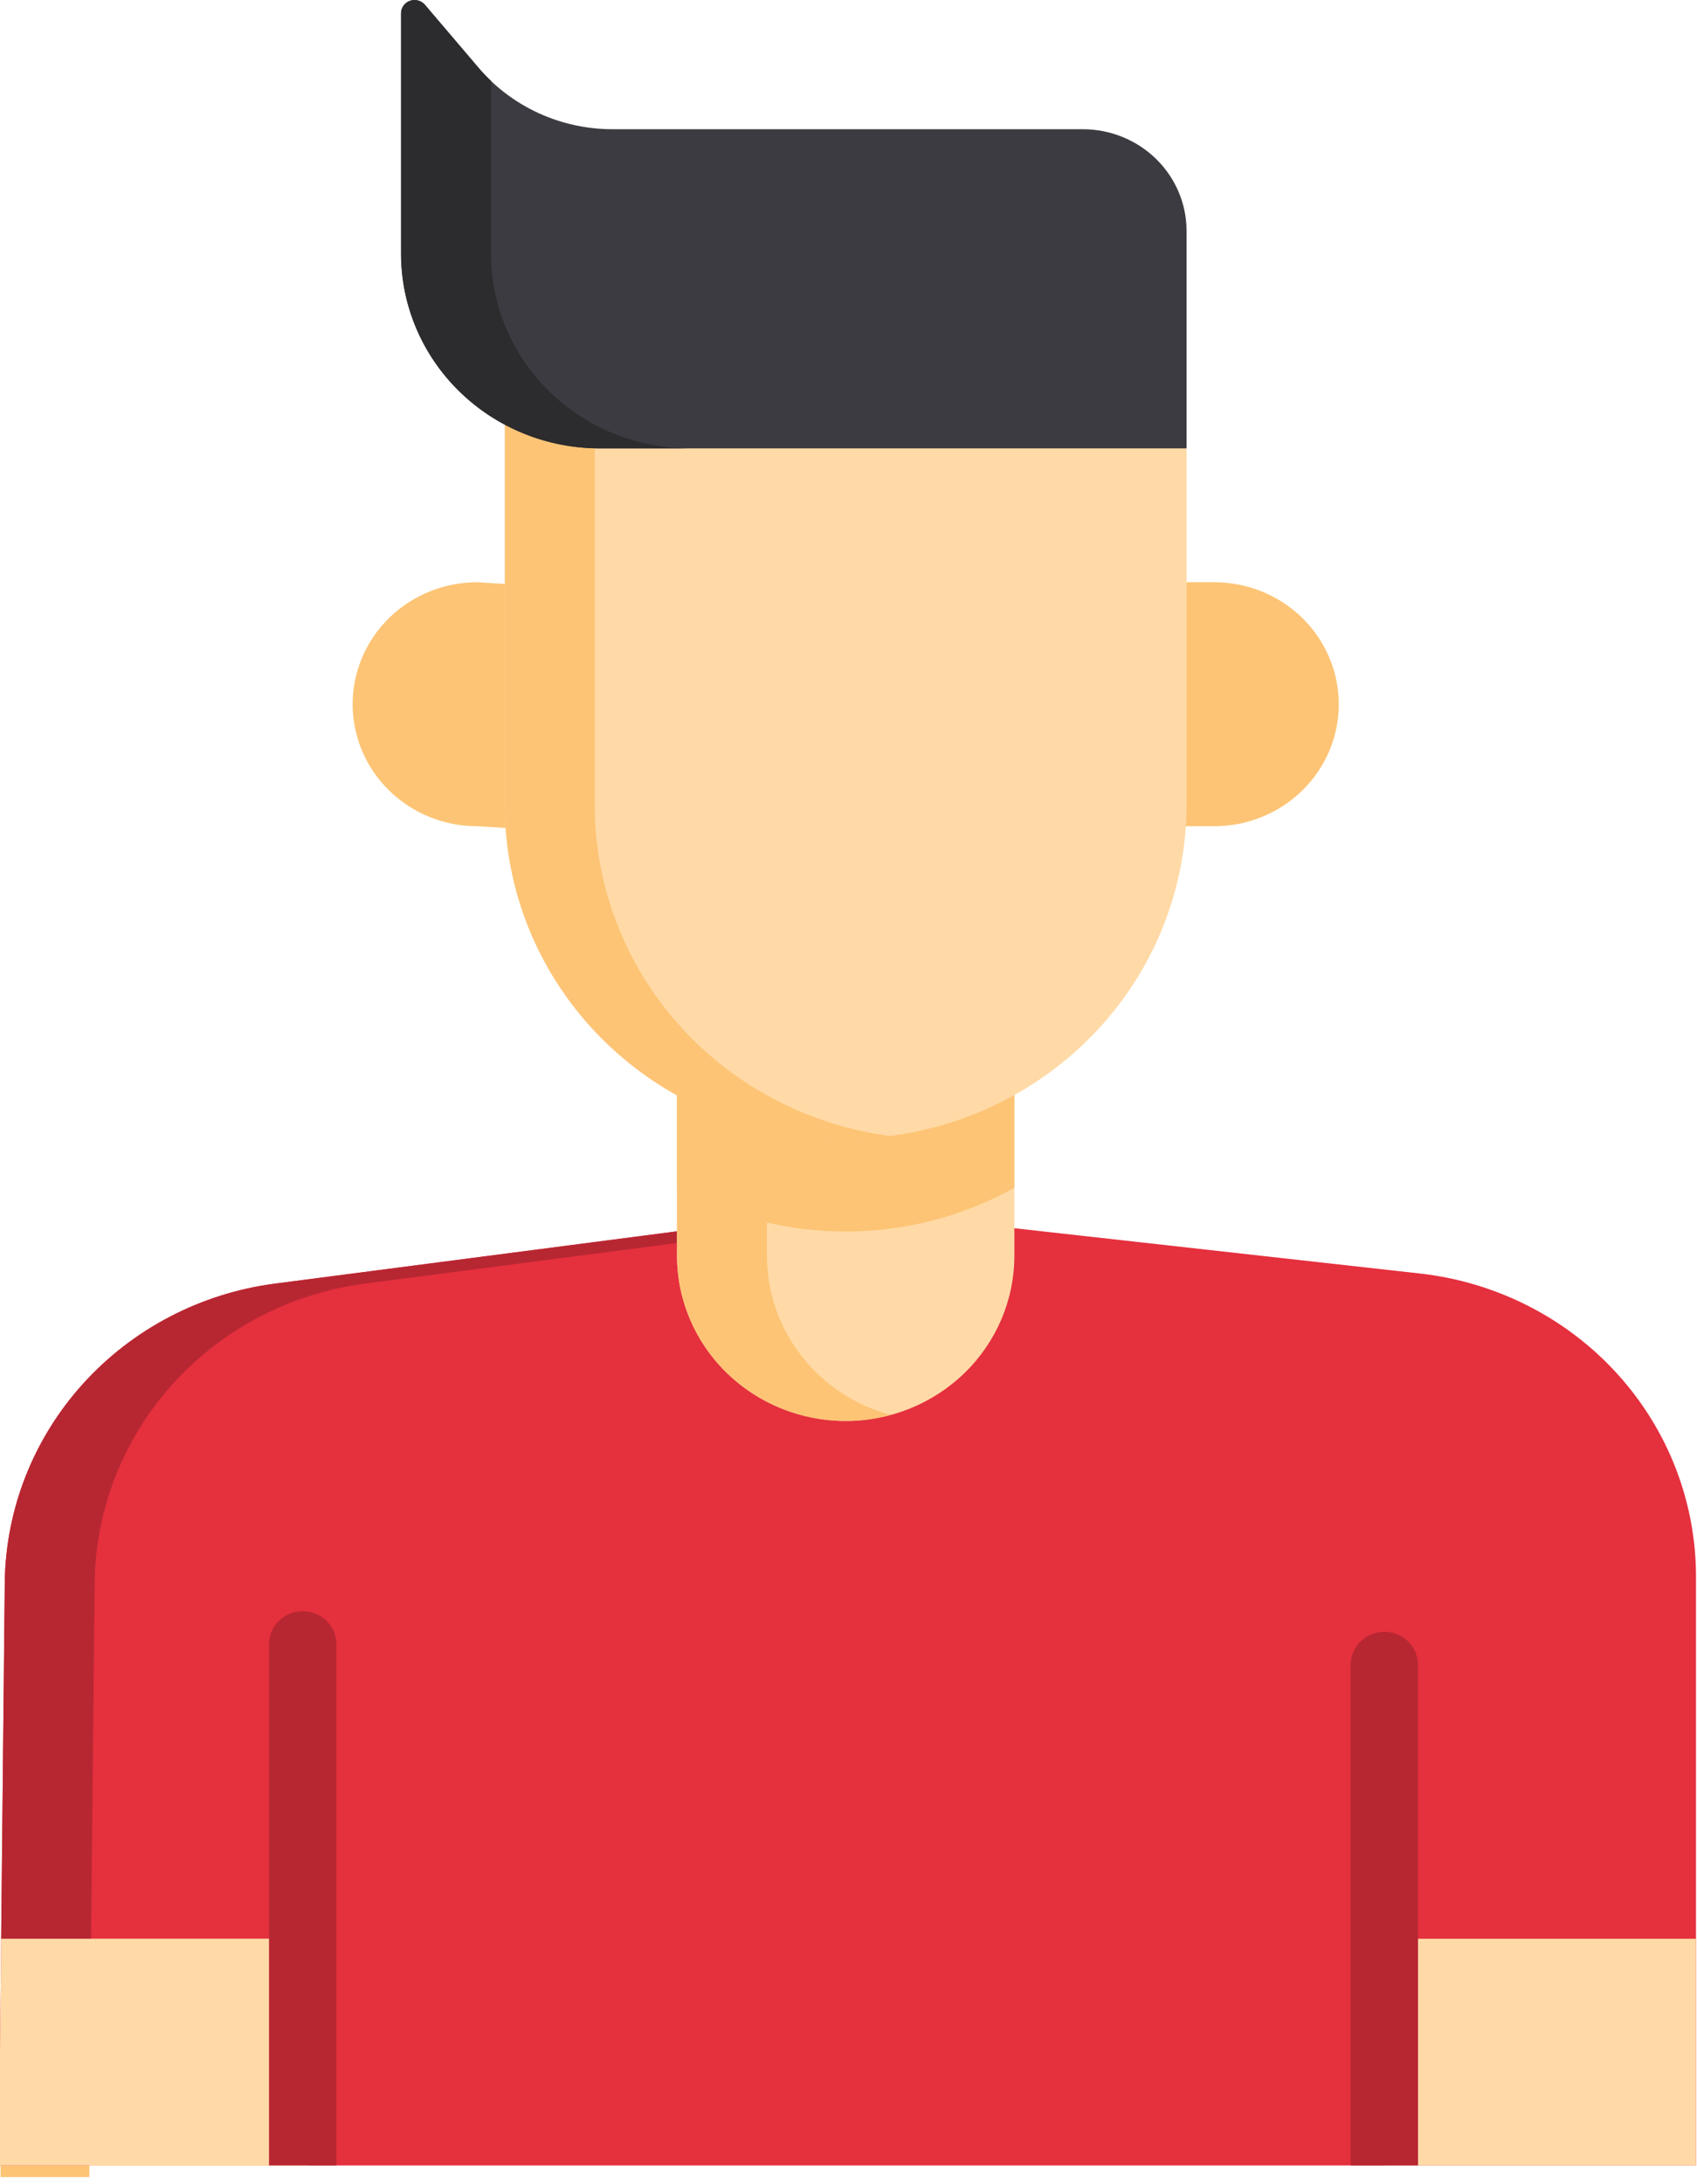 <svg width="248" height="319" viewBox="0 0 248 319" fill="none" xmlns="http://www.w3.org/2000/svg">
<path d="M13.396 284.899L13.055 318.016H0.086V301.458L0.257 284.899H13.396Z" fill="#FDC475"/>
<path d="M165.309 85.05H177.449C182.276 85.05 186.905 86.927 190.318 90.269C193.732 93.611 195.649 98.144 195.649 102.87V102.87C195.649 107.597 193.732 112.129 190.318 115.471C186.905 118.813 182.276 120.691 177.449 120.691H165.309V85.05ZM81.873 85.792L69.737 85.05C64.91 85.049 60.28 86.926 56.866 90.268C53.452 93.611 51.533 98.144 51.533 102.87V102.87C51.533 107.597 53.452 112.13 56.866 115.472C60.28 118.814 64.91 120.692 69.737 120.691L81.873 121.434" fill="#FDC475"/>
<path d="M247.853 230.297V316.319H-7.62939e-06V299.76L0.171 283.202L0.696 231.23C0.807 220.504 4.865 210.176 12.125 202.143C19.385 194.11 29.36 188.911 40.22 187.499L98.942 179.863L123.592 176.659L130.661 177.451L148.242 179.413L207.495 186.026C218.601 187.263 228.853 192.46 236.297 200.625C243.74 208.79 247.854 219.352 247.853 230.297Z" fill="#E5303E"/>
<path d="M130.661 177.45L112.081 179.863L53.36 187.499C42.5 188.911 32.525 194.11 25.265 202.143C18.004 210.176 13.947 220.504 13.836 231.23L13.31 283.202H0.171L0.696 231.23C0.807 220.504 4.865 210.176 12.125 202.143C19.385 194.11 29.36 188.911 40.22 187.499L98.942 179.863L123.592 176.659L130.661 177.45Z" fill="#B72732"/>
<path d="M148.242 155.539V183.433C148.241 189.834 145.644 195.973 141.021 200.499C136.399 205.026 130.129 207.569 123.592 207.569H123.585C120.348 207.569 117.143 206.944 114.153 205.731C111.163 204.518 108.446 202.74 106.158 200.498C103.869 198.257 102.054 195.596 100.816 192.668C99.578 189.74 98.941 186.602 98.942 183.433V155.539H148.242Z" fill="#FFDAA7"/>
<path d="M112.079 183.431V155.541H98.939V183.431C98.939 189.832 101.536 195.971 106.159 200.497C110.781 205.024 117.051 207.566 123.588 207.566H123.594C125.813 207.566 128.022 207.272 130.161 206.693C124.964 205.286 120.381 202.249 117.115 198.047C113.849 193.846 112.08 188.712 112.079 183.431Z" fill="#FDC475"/>
<path d="M202.304 316.318V283.202L204.859 283.204H247.854L247.853 316.318H202.304Z" fill="#FFDAA7"/>
<path d="M44.944 283.202L44.937 316.318H0V299.76L0.17 283.202H44.944Z" fill="#FFDAA7"/>
<path d="M44.944 283.202L44.937 316.318H12.969L13.31 283.202H44.944Z" fill="#FFDAA7"/>
<path d="M148.242 155.539V173.513C140.728 177.695 132.234 179.894 123.592 179.894C114.949 179.894 106.455 177.695 98.942 173.513V155.539H148.242Z" fill="#FDC475"/>
<path d="M173.403 58.072V117.626C173.389 130.553 168.135 142.946 158.795 152.082C149.455 161.218 136.793 166.35 123.591 166.35C110.389 166.35 97.727 161.218 88.387 152.082C79.047 142.946 73.793 130.553 73.779 117.626V58.072" fill="#FFDAA7"/>
<path d="M86.919 117.626V58.072H73.779V117.626C73.771 124.576 75.282 131.447 78.211 137.778C81.14 144.109 85.418 149.752 90.759 154.33C96.099 158.908 102.379 162.313 109.175 164.318C115.971 166.323 123.127 166.88 130.161 165.953C118.196 164.396 107.216 158.638 99.263 149.748C91.309 140.859 86.922 129.444 86.919 117.626Z" fill="#FDC475"/>
<path d="M69.929 9.898L62.094 0.694C61.834 0.39 61.486 0.171 61.095 0.067C60.704 -0.037 60.29 -0.02 59.909 0.115C59.528 0.25 59.199 0.497 58.966 0.822C58.734 1.146 58.609 1.533 58.609 1.93V37.055C58.609 40.79 59.36 44.489 60.82 47.94C62.28 51.391 64.419 54.526 67.117 57.167C69.814 59.808 73.016 61.904 76.541 63.333C80.065 64.762 83.842 65.498 87.657 65.498H173.403V33.727C173.403 29.788 171.805 26.011 168.96 23.226C166.116 20.441 162.259 18.876 158.236 18.876H89.508C85.772 18.876 82.082 18.072 78.698 16.521C75.315 14.969 72.321 12.708 69.929 9.898Z" fill="#3C3B41"/>
<path d="M71.749 37.055V11.816C71.108 11.209 70.501 10.568 69.929 9.898L62.094 0.694C61.835 0.39 61.486 0.171 61.095 0.067C60.704 -0.037 60.29 -0.02 59.909 0.115C59.528 0.25 59.199 0.497 58.967 0.822C58.734 1.146 58.609 1.533 58.609 1.93V37.055C58.609 44.599 61.669 51.833 67.117 57.167C72.565 62.501 79.953 65.498 87.657 65.498H100.804C96.989 65.499 93.211 64.763 89.686 63.334C86.161 61.905 82.958 59.81 80.26 57.169C77.562 54.528 75.422 51.392 73.962 47.941C72.501 44.49 71.749 40.791 71.749 37.055Z" fill="#2C2B2D"/>
<path d="M49.169 240.178V316.318H39.314V240.178C39.314 238.898 39.833 237.671 40.757 236.766C41.681 235.862 42.934 235.353 44.241 235.353C45.548 235.353 46.801 235.862 47.725 236.766C48.649 237.671 49.169 238.898 49.169 240.178ZM207.232 243.189V316.318H197.378V243.189C197.378 241.909 197.897 240.682 198.821 239.777C199.745 238.872 200.998 238.364 202.305 238.364C203.612 238.364 204.865 238.872 205.789 239.777C206.713 240.682 207.232 241.909 207.232 243.189Z" fill="#B72732"/>
</svg>
